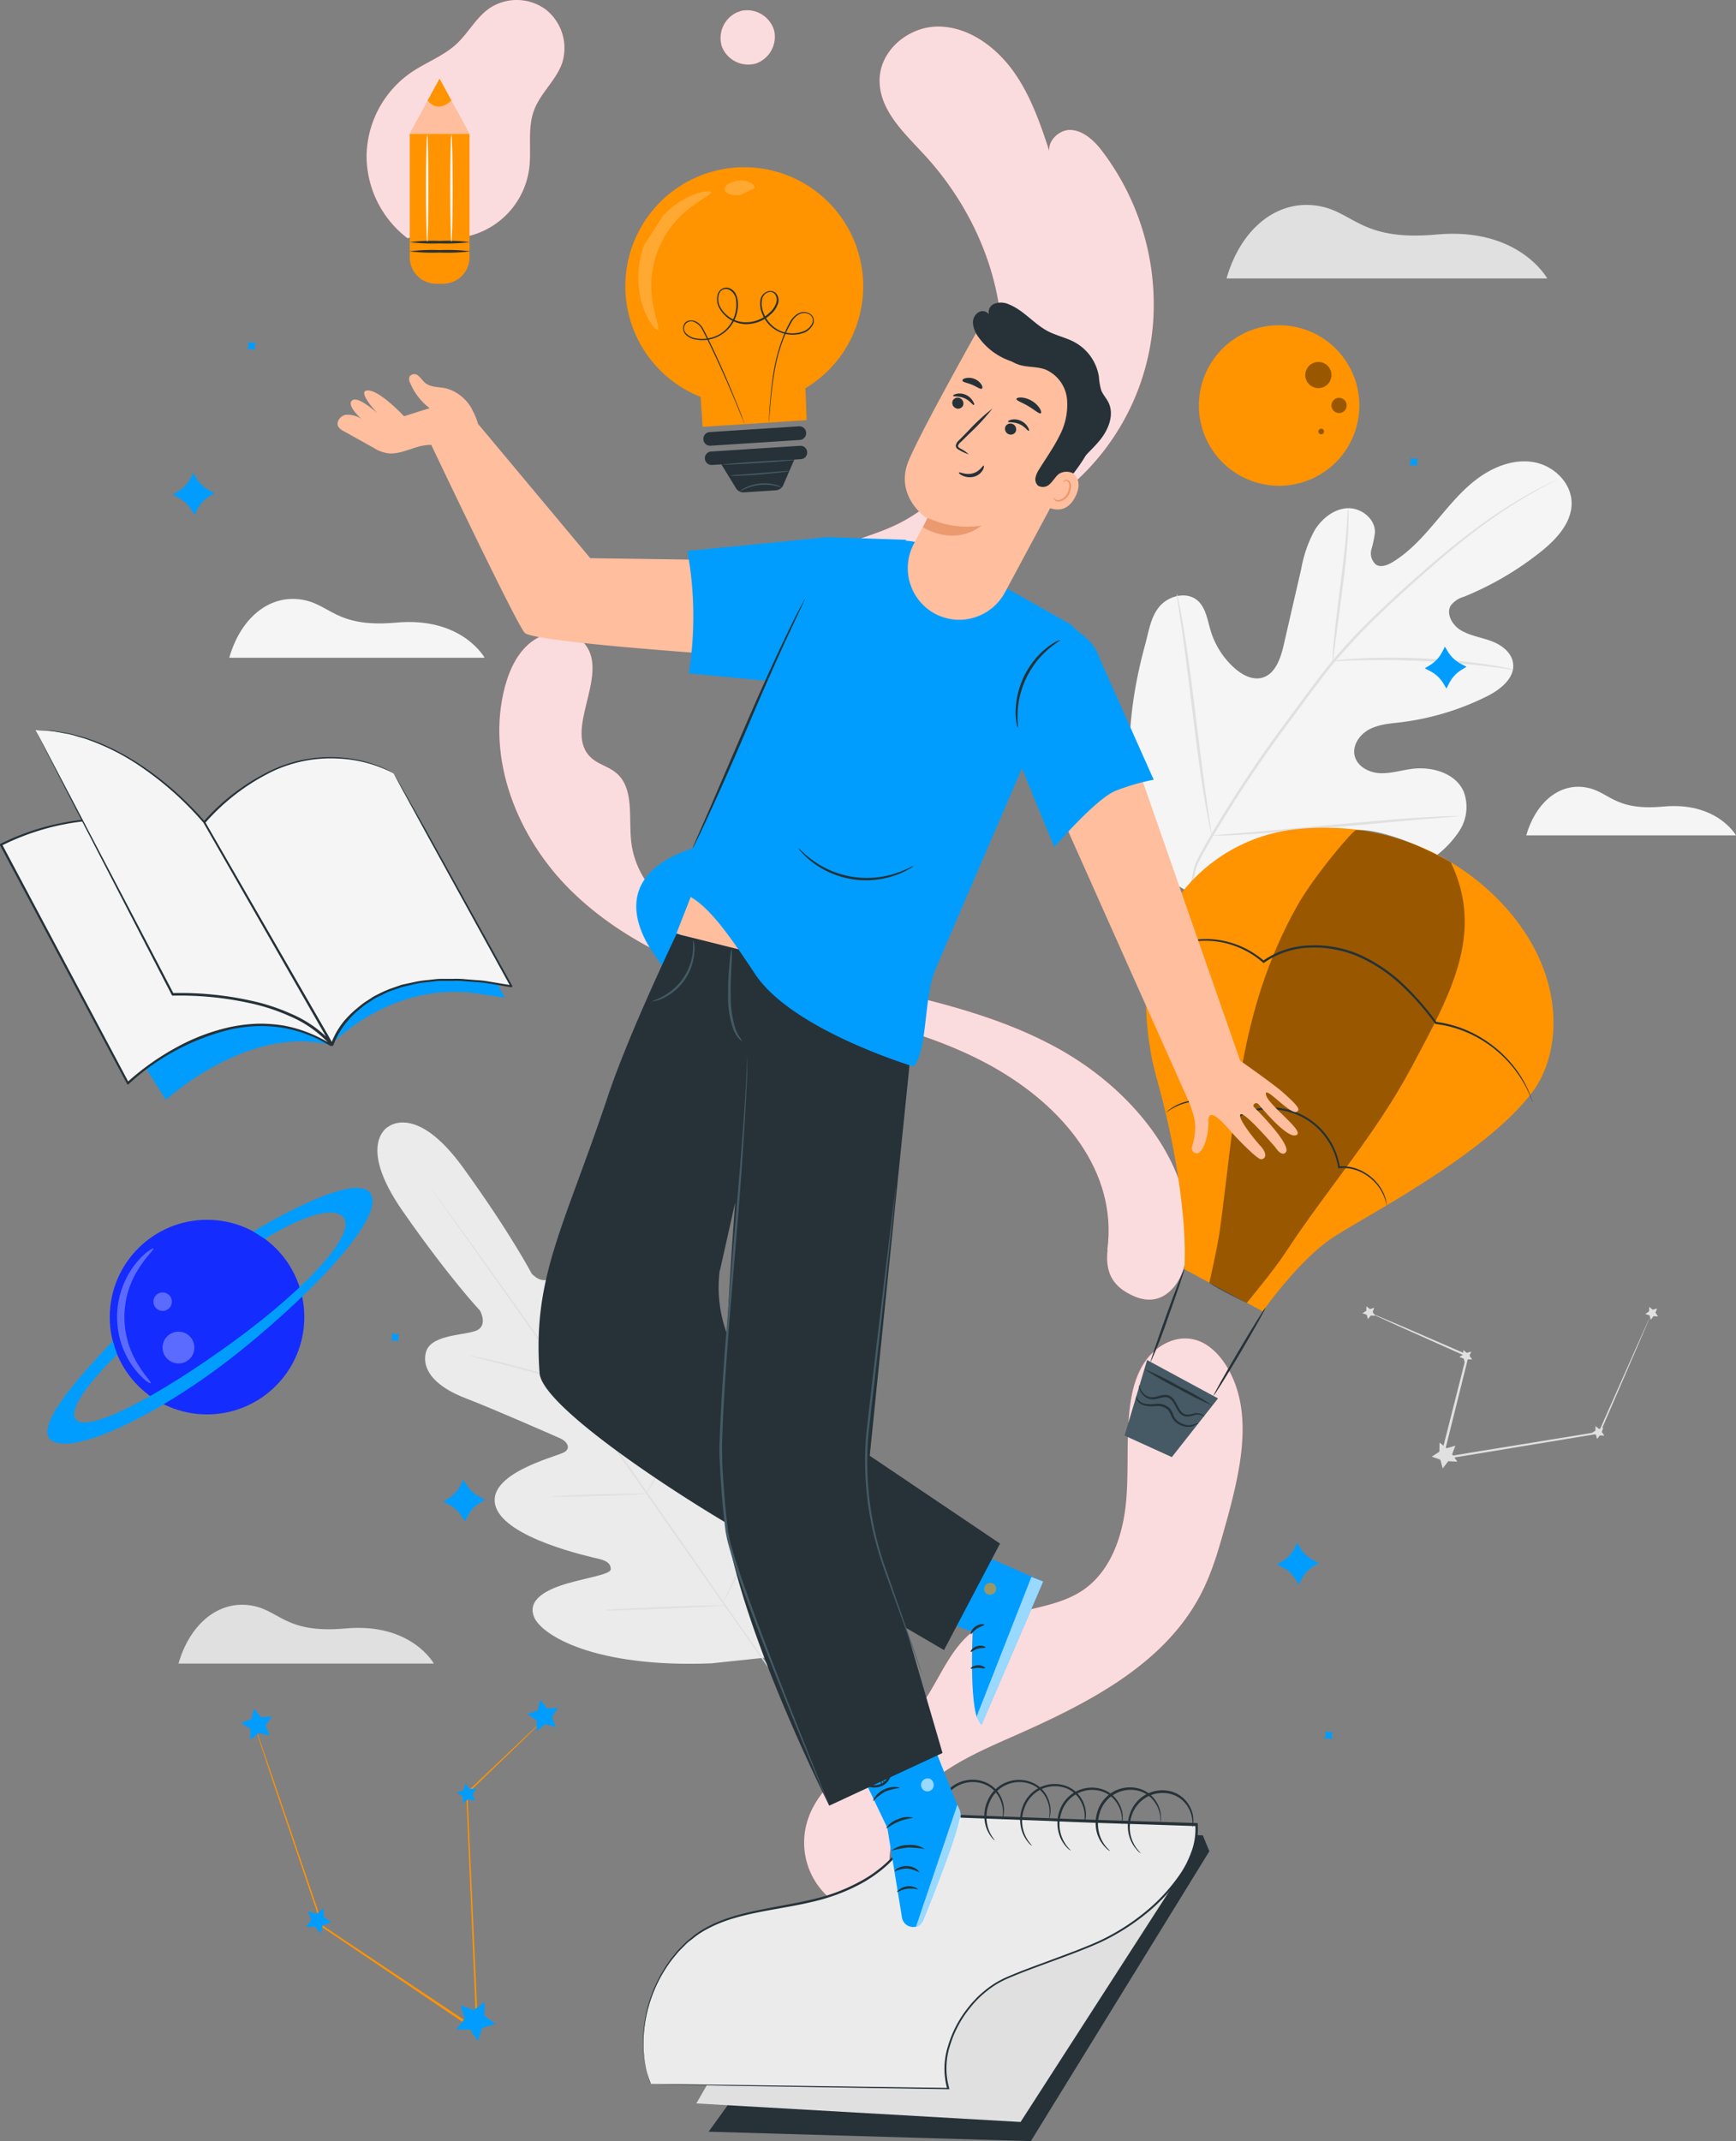 <svg xmlns="http://www.w3.org/2000/svg" viewBox="0 0 355.87 438.74"><rect x="0" y="0" width="355.87" height="438.74" fill="#808080" stroke="none"/><defs><style>.cls-1{fill:#e0e0e0;}.cls-2{fill:#ebebeb;}.cls-3{fill:#f5f5f5;}.cls-4{fill:#e8505b;}.cls-5{opacity:0.8;}.cls-16,.cls-6{fill:#fff;}.cls-7{fill:#ff9300;}.cls-8{fill:#ffbe9d;}.cls-9{fill:none;}.cls-10{fill:#263238;}.cls-11{fill:#fafafa;}.cls-12{fill:#455a64;}.cls-13{opacity:0.4;}.cls-14{fill:#009dff;}.cls-15,.cls-16{opacity:0.6;}.cls-16{isolation:isolate;}.cls-17{fill:#eb996e;}.cls-18{opacity:0.2;}.cls-19{fill:#152cff;}.cls-20{opacity:0.3;}</style></defs><g id="Layer_2" data-name="Layer 2"><g id="Layer_1-2" data-name="Layer 1"><g id="Layer_2-2" data-name="Layer 2"><g id="Background_Complete" data-name="Background Complete"><path class="cls-1" d="M251.43,57.06h65.75s-5.81-10.58-22.74-9c-16.16,1.47-17-5.2-25.2-6S254.17,47.47,251.43,57.06Z"/><path class="cls-2" d="M79.57,230.88s-6.59,3.56,3,17.32S98.4,268.56,98.4,268.56s1.81,3.25-1,4.19-9.33.79-10.13,4.51,2.31,7,8.14,9.24,18.4,7.78,19.53,8.28,2.37,2,.55,2.89-15.94,4.41-13.89,11,19.32,10.32,21.2,10.77,2.41,1.14,2.4,2.14-4.86,1.72-8.84,2.87-8.38,3.18-6.88,6.89,12.36,10.44,36.33,9.5l11.09-1.17,4.71-10.15c8.78-22.33,6-34.8,3-37.43s-6.38.86-8.78,4.23-4.67,7.72-5.61,7.4-1.44-1.05-1.24-3,2.37-19.45-3.19-23.56-13.47,8.09-15,9.49-2.46-.25-2.55-1.46-1.15-14.92-1.4-21.17-2.14-10.24-6-10.73-5.78,5.73-7.59,8.08S109,261,109,261s-4.19-8.07-14-21.65S79.44,231,79.44,231"/><path class="cls-1" d="M157.82,342.2c-7.18-10-19.65-28-30.44-43.39s-20.57-29.3-27.7-39.34c-3.57-5-6.46-9.06-8.46-11.88l-2.3-3.23-.59-.85-.19-.29.22.27.61.83,2.36,3.19c2,2.78,5,6.81,8.55,11.82,7.18,10,17,23.9,27.78,39.28S150.89,332,158,342.06"/><path class="cls-1" d="M96.37,277.82a2.42,2.42,0,0,1,.8.11c.51.09,1.24.24,2.14.43,1.81.4,4.3,1,7,1.73l7,1.87,2.12.55a4.25,4.25,0,0,1,.77.23,3.08,3.08,0,0,1-.8-.1c-.51-.09-1.25-.24-2.15-.45-1.81-.41-4.28-1.05-7-1.77l-7-1.82-2.12-.54A5.15,5.15,0,0,1,96.37,277.82Z"/><path class="cls-1" d="M116.86,281.93c-.09,0,.94-5.19,2.3-11.56s2.54-11.51,2.64-11.49-.94,5.2-2.3,11.56S117,282,116.86,281.93Z"/><path class="cls-1" d="M132.36,306.31a4.61,4.61,0,0,1,.36-.74l1.06-2c.89-1.66,2.12-4,3.37-6.55s2.33-5,3.08-6.7c.36-.81.66-1.5.9-2.05a3.38,3.38,0,0,1,.36-.74,2.77,2.77,0,0,1-.24.79c-.17.5-.44,1.22-.79,2.09-.7,1.76-1.73,4.16-3,6.76s-2.52,4.89-3.47,6.52c-.47.82-.87,1.47-1.15,1.92A3.17,3.17,0,0,1,132.36,306.31Z"/><path class="cls-1" d="M113,306.67a3.22,3.22,0,0,1,.76-.09l2.06-.12c1.75-.09,4.16-.18,6.82-.26s5.07-.14,6.82-.17h2.06a2.78,2.78,0,0,1,.76.05,4.8,4.8,0,0,1-.75.09l-2.07.12c-1.74.08-4.15.18-6.81.26s-5.07.14-6.82.16h-2.07A3.88,3.88,0,0,1,113,306.67Z"/><path class="cls-1" d="M124,329.93a5.57,5.57,0,0,1,1-.11l2.65-.16c2.23-.12,5.32-.27,8.73-.41s6.5-.24,8.73-.3h2.65a5.57,5.57,0,0,1,1,0,4.79,4.79,0,0,1-1,.11l-2.65.16c-2.23.13-5.32.27-8.73.41s-6.5.25-8.73.31L125,330A5.6,5.6,0,0,1,124,329.93Z"/><path class="cls-1" d="M148,328.78a5.87,5.87,0,0,1,.42-1l1.26-2.55c1-2.14,2.5-5.12,4-8.45s2.8-6.37,3.72-8.58l1.08-2.62a6.31,6.31,0,0,1,.44-.95,7.21,7.21,0,0,1-.31,1c-.22.63-.55,1.54-1,2.66-.86,2.24-2.11,5.3-3.63,8.64s-3,6.29-4.11,8.42c-.55,1.06-1,1.91-1.35,2.49A6.2,6.2,0,0,1,148,328.78Z"/><path class="cls-3" d="M241,181.2c-11.9-13.34-10.76-32.61-6.25-49.11.75-2.75,1.14-5.75,3-7.88s5.38-3,7.58-1.29c1.84,1.46,2.17,4.07,2.85,6.32a16.73,16.73,0,0,0,5,7.76c1.55,1.34,3.6,2.42,5.58,1.87,2.7-.76,3.77-4,4.41-6.76q1.77-7.74,3.56-15.46a26.13,26.13,0,0,1,2.77-8c1.48-2.41,4-4.4,6.76-4.51s5.69,2.17,5.6,5a25.64,25.64,0,0,1-.73,3.46,3,3,0,0,0,1,3.14c1,.58,2.31.06,3.33-.55,3.51-2.12,6.29-5.25,8.95-8.39s5.27-6.39,8.58-8.81,7.45-4,11.46-3.28,7.64,4.15,7.72,8.27-3.13,7.54-6.34,10.1a63.79,63.79,0,0,1-15.73,9.2,5.1,5.1,0,0,0-2.7,1.8c-1,1.69.28,3.94,1.95,5,1.9,1.17,4.18,1.49,6.27,2.25s4.2,2.27,4.54,4.5c.46,3.09-2.6,5.49-5.38,6.87A54.42,54.42,0,0,1,287.19,148c-2.21.26-4.5.41-6.48,1.45s-3.55,3.28-3,5.46,2.92,3.41,5.14,3.52,4.4-.6,6.61-.88c4.13-.53,9,.89,10.62,4.74a9,9,0,0,1-.9,7.95,20.77,20.77,0,0,1-5.8,5.83,54.56,54.56,0,0,1-26.44,10.56c-9.53,1-17.88-.14-25.87-5.41"/><path class="cls-1" d="M243.46,182.81c2.17-6.45-.1-3.21,4.35-11a256,256,0,0,1,16.13-24.31l4.56-6.15c1.5-2,3-4,4.56-5.88a126,126,0,0,1,9.67-10.21c3.23-3.1,6.41-5.92,9.4-8.54s5.85-5,8.53-7A100.4,100.4,0,0,1,314,100.88c1.65-.9,3-1.57,3.85-2l1-.49a1.14,1.14,0,0,1,.36-.15l-.33.19-1,.54c-.87.47-2.16,1.16-3.8,2.09A105.38,105.38,0,0,0,300.88,110c-2.66,2.07-5.48,4.46-8.46,7.08s-6.15,5.46-9.36,8.56a125,125,0,0,0-9.61,10.19c-1.56,1.86-3,3.84-4.54,5.86s-3,4.08-4.55,6.16a260.12,260.12,0,0,0-16.13,24.24c-4.46,7.76-2.22,4.48-4.42,10.89"/><path class="cls-1" d="M273.21,135.46a6.42,6.42,0,0,1,0-1.24c0-.8.13-1.95.26-3.37.26-2.84.75-6.75,1.31-11.07s1-8.22,1.22-11c.11-1.42.19-2.57.24-3.37a5.58,5.58,0,0,1,.13-1.23,5.7,5.7,0,0,1,.07,1.24c0,.8,0,2-.07,3.38-.13,2.85-.51,6.78-1.07,11.1s-1.07,8.1-1.46,11c-.17,1.33-.31,2.45-.43,3.35A5.43,5.43,0,0,1,273.21,135.46Z"/><path class="cls-1" d="M310.28,137.23a7.85,7.85,0,0,1-1.45-.16c-.93-.14-2.28-.34-3.95-.53-3.33-.42-8-.84-13.08-1.08s-9.78-.24-13.14-.15c-1.68,0-3,.1-4,.14a9,9,0,0,1-1.47,0,7.16,7.16,0,0,1,1.45-.22c.94-.1,2.3-.22,4-.3,3.37-.19,8-.24,13.17,0a125.28,125.28,0,0,1,13.11,1.24c1.67.24,3,.5,3.93.7A8.81,8.81,0,0,1,310.28,137.23Z"/><path class="cls-1" d="M248.41,171.24a1.46,1.46,0,0,1-.15-.49l-.3-1.42c-.26-1.25-.58-3.05-1-5.29-.75-4.47-1.59-10.68-2.43-17.55s-1.62-13.07-2.27-17.55c-.33-2.18-.59-4-.79-5.31-.09-.58-.15-1-.21-1.45a2.17,2.17,0,0,1,0-.51,1.63,1.63,0,0,1,.14.49c.08.39.18.86.31,1.43.25,1.24.58,3,.95,5.29.75,4.47,1.59,10.68,2.43,17.55s1.62,13.07,2.27,17.55c.33,2.18.59,4,.79,5.31.08.58.15,1,.21,1.44A2.84,2.84,0,0,1,248.41,171.24Z"/><path class="cls-1" d="M299.18,167.21a2.27,2.27,0,0,1-.52.09l-1.47.13-5.44.44c-4.6.38-10.93,1-17.94,1.62s-13.35,1.19-17.95,1.47c-2.3.14-4.16.23-5.45.27h-1.49a2.17,2.17,0,0,1-.51,0,2.26,2.26,0,0,1,.51-.08l1.48-.13,5.44-.44c4.59-.38,10.93-1,17.93-1.62s13.35-1.19,18-1.47c2.3-.14,4.17-.23,5.45-.27h1.49A2.26,2.26,0,0,1,299.18,167.21Z"/><path class="cls-1" d="M338.56,269a4.28,4.28,0,0,1-.17.46c-.13.34-.31.78-.54,1.34l-2.14,5L328,293.64l0,.11h-.12l-24.22,4-8.11,1.33-.37.06.09-.37,5.33-21,.12.23-14.24-6.36-3.92-1.79-1-.48-.34-.18a1.23,1.23,0,0,1,.37.12l1.05.43,4,1.69,14.3,6.2.16.07-.05.17c-1.52,6.1-3.3,13.28-5.25,21.07l-.27-.3,8.11-1.33,24.23-3.94-.16.12,7.87-17.75c.95-2.12,1.71-3.79,2.24-5l.61-1.31A2.26,2.26,0,0,1,338.56,269Z"/><polygon class="cls-1" points="298.34 296.24 297.68 297.98 298.74 299.51 296.88 299.42 295.75 300.9 295.26 299.1 293.5 298.49 295.06 297.47 295.1 295.6 296.56 296.77 298.34 296.24"/><polygon class="cls-1" points="281.71 267.98 281.38 268.85 281.91 269.61 280.99 269.57 280.42 270.3 280.18 269.41 279.3 269.1 280.08 268.59 280.1 267.67 280.83 268.25 281.71 267.98"/><polygon class="cls-1" points="328.68 292.55 328.35 293.42 328.88 294.18 327.96 294.13 327.39 294.87 327.15 293.98 326.28 293.67 327.05 293.16 327.07 292.23 327.8 292.81 328.68 292.55"/><polygon class="cls-1" points="301.58 276.95 301.25 277.82 301.78 278.58 300.85 278.54 300.29 279.27 300.05 278.38 299.17 278.07 299.95 277.56 299.97 276.64 300.69 277.22 301.58 276.95"/><polygon class="cls-1" points="339.69 268.12 339.36 268.99 339.89 269.75 338.96 269.7 338.4 270.44 338.16 269.55 337.28 269.24 338.05 268.73 338.08 267.8 338.8 268.38 339.69 268.12"/><path class="cls-1" d="M36.59,340.89H88.94s-4.63-8.42-18.1-7.2c-12.87,1.17-13.53-4.14-20.07-4.8S38.77,333.26,36.59,340.89Z"/><path class="cls-3" d="M47,134.78H99.34s-4.63-8.43-18.11-7.2c-12.87,1.17-13.52-4.15-20.07-4.8S49.17,127.14,47,134.78Z"/><path class="cls-3" d="M312.87,171.18h43S352,164.26,341,165.27c-10.57,1-11.11-3.41-16.48-4S314.66,164.91,312.87,171.18Z"/></g><g id="Pencil"><path class="cls-4" d="M227,256.08c2.14-16.12-9.2-29.42-23.36-37.41S173,208,157.4,203.56c-14.75-4.19-29.42-10.3-40.35-21.06s-17.47-26.94-13.55-41.76c1-3.72,2.75-7.46,6-9.61s8.07-2.09,10.46.93c5.07,6.44-4.82,18,1.37,23.35,1.43,1.23,3.38,1.68,4.85,2.86,3.92,3.12,2.65,9.19,3.21,14.17,1.09,9.85,10.32,16.69,19.4,20.68,12.14,5.35,25.3,7.86,38.19,11s25.88,7.15,36.62,15,20,20,20,33.28c0,3.71-.49,8.27-2.82,11.16s-5.29,3.48-8.65,1.9-5.7-4-5.08-9.37"/><g class="cls-5"><path class="cls-6" d="M227,256.08c2.14-16.12-9.2-29.42-23.36-37.41S173,208,157.4,203.56c-14.75-4.19-29.42-10.3-40.35-21.06s-17.47-26.94-13.55-41.76c1-3.72,2.75-7.46,6-9.61s8.07-2.09,10.46.93c5.07,6.44-4.82,18,1.37,23.35,1.43,1.23,3.38,1.68,4.85,2.86,3.92,3.12,2.65,9.19,3.21,14.17,1.09,9.85,10.32,16.69,19.4,20.68,12.14,5.35,25.3,7.86,38.19,11s25.88,7.15,36.62,15,20,20,20,33.28c0,3.71-.49,8.27-2.82,11.16s-5.29,3.48-8.65,1.9-5.7-4-5.08-9.37"/></g><path class="cls-4" d="M158.48,128c-.51-6,3.93-11.17,9-14s10.85-3.92,16.07-6.39c13-6.14,21.18-20.58,21.79-35.4s-5.82-29.63-15.87-40.51c-4.08-4.42-9.1-9-9.16-15.09-.07-6.29,6-11.25,12.14-11.17s11.72,4.16,15.37,9.29S213.48,26,215.45,32c-1.41-2.51,1.47-5.62,4.24-5.36s5,2.58,6.67,4.89a52,52,0,0,1,10,34.84,49,49,0,0,1-15.5,31.94c-9.86,9-22.92,13.22-35.57,17.21l-26.42,8.33"/><g class="cls-5"><path class="cls-6" d="M158.48,128c-.51-6,3.93-11.17,9-14s10.85-3.92,16.07-6.39c13-6.14,21.18-20.58,21.79-35.4s-5.82-29.63-15.87-40.51c-4.08-4.42-9.1-9-9.16-15.09-.07-6.29,6-11.25,12.14-11.17s11.72,4.16,15.37,9.29S213.48,26,215.45,32c-1.41-2.51,1.47-5.62,4.24-5.36s5,2.58,6.67,4.89a52,52,0,0,1,10,34.84,49,49,0,0,1-15.5,31.94c-9.86,9-22.92,13.22-35.57,17.21l-26.42,8.33"/></g><path class="cls-4" d="M151.13,2.51A5.79,5.79,0,0,0,148,9.6,5.8,5.8,0,0,0,155,13a5.8,5.8,0,0,0,3.68-6.8,5.8,5.8,0,0,0-6.64-4"/><g class="cls-5"><path class="cls-6" d="M151.13,2.51A5.79,5.79,0,0,0,148,9.6,5.8,5.8,0,0,0,155,13a5.8,5.8,0,0,0,3.68-6.8,5.8,5.8,0,0,0-6.64-4"/></g><path class="cls-4" d="M183.7,387.82c-3.24-6.71-.42-15.08,4.74-20.46s12.21-8.45,19-11.45c15.05-6.63,31-14.53,38.65-29.1,2.58-4.91,4-10.31,5.5-15.66,2.81-10.37,5.45-22.14-.2-31.27-1.63-2.62-4.07-5-7.12-5.5-3.46-.62-7,1.29-9.15,4.09s-3.05,6.33-3.49,9.82c-.84,6.64-.15,13.39-.85,20s-3.13,13.61-8.62,17.44c-6.66,4.64-16.17,3.6-22.64,8.51-5.23,4-7.22,10.84-11.31,16-3.43,4.31-8.24,7.26-12.64,10.57s-8.67,7.37-10.16,12.67a15,15,0,0,0,20.89,17.63"/><g class="cls-5"><path class="cls-6" d="M183.7,387.82c-3.24-6.71-.42-15.08,4.74-20.46s12.21-8.45,19-11.45c15.05-6.63,31-14.53,38.65-29.1,2.58-4.91,4-10.31,5.5-15.66,2.81-10.37,5.45-22.14-.2-31.27-1.63-2.62-4.07-5-7.12-5.5-3.46-.62-7,1.29-9.15,4.09s-3.05,6.33-3.49,9.82c-.84,6.64-.15,13.39-.85,20s-3.13,13.61-8.62,17.44c-6.66,4.64-16.17,3.6-22.64,8.51-5.23,4-7.22,10.84-11.31,16-3.43,4.31-8.24,7.26-12.64,10.57s-8.67,7.37-10.16,12.67a15,15,0,0,0,20.89,17.63"/></g><path class="cls-4" d="M83.57,48.84a21.21,21.21,0,0,1-8.42-17.11,21.16,21.16,0,0,1,9-16.79c3.07-2.12,6.72-3.41,9.45-5.95,2.43-2.26,4-5.4,6.74-7.3a10.06,10.06,0,0,1,11.59.3,10.08,10.08,0,0,1,3.28,11c-1.26,3.51-4.41,6.08-5.72,9.57-1.42,3.75-.51,8-1,11.93A16.48,16.48,0,0,1,90,48.71a17.05,17.05,0,0,1-3.66-.91"/><g class="cls-5"><path class="cls-6" d="M83.57,48.84a21.21,21.21,0,0,1-8.42-17.11,21.16,21.16,0,0,1,9-16.79c3.07-2.12,6.72-3.41,9.45-5.95,2.43-2.26,4-5.4,6.74-7.3a10.06,10.06,0,0,1,11.59.3,10.08,10.08,0,0,1,3.28,11c-1.26,3.51-4.41,6.08-5.72,9.57-1.42,3.75-.51,8-1,11.93A16.48,16.48,0,0,1,90,48.71a17.05,17.05,0,0,1-3.66-.91"/></g><path class="cls-7" d="M84,27.4H96.25V52.73a5.41,5.41,0,0,1-5.41,5.41H89.37A5.41,5.41,0,0,1,84,52.73h0Z"/><polygon class="cls-8" points="83.96 27.4 90.1 16.13 96.25 27.4 83.96 27.4"/><path class="cls-7" d="M87.67,20.59s1.86,2.81,4.87,0L90.1,16.13Z"/><line class="cls-9" x1="85.78" y1="27.4" x2="88.42" y2="27.4"/><path class="cls-10" d="M96.42,51.5a39.52,39.52,0,0,1-6.25.25,39.52,39.52,0,0,1-6.25-.25,38.36,38.36,0,0,1,6.25-.25A38.36,38.36,0,0,1,96.42,51.5Z"/><path class="cls-10" d="M96.29,49.62a40.38,40.38,0,0,1-6.12.25A39.38,39.38,0,0,1,84,49.62a36.83,36.83,0,0,1,6.12-.25A36,36,0,0,1,96.29,49.62Z"/><path class="cls-11" d="M87.57,27.58c.13,0,.24,4.91.24,11s-.11,11-.24,11-.25-4.9-.25-11S87.43,27.58,87.57,27.58Z"/><path class="cls-11" d="M92.54,27.58c.13,0,.25,4.91.25,11s-.12,11-.25,11-.25-4.9-.25-11S92.4,27.58,92.54,27.58Z"/></g><g id="Notebook"><polygon class="cls-10" points="190.73 373.7 246.57 376.09 247.91 379.34 211.32 438.74 145.26 436.81 190.73 373.7"/><polygon class="cls-1" points="142.75 431.02 209.21 434.82 243.93 380.95 219.55 382.93 157.86 404.66 142.75 431.02"/><path class="cls-2" d="M133.42,427l61,1c-2.54-7.8,3.44-18.8,11.65-22.5,5.43-2.45,15.67-5.63,21-8.34,10-5.14,19.1-14.89,18.3-23.25l-25.06-.8-32-1.24c-2.68,7.94-8.4,13.14-17.1,16.27-7.78,2.79-16.64,2.79-24.24,6-12.22,5.12-18.09,21.7-13.54,32.93"/><path class="cls-10" d="M133.42,427s-.06-.13-.15-.39l-.42-1.18a12.51,12.51,0,0,1-.52-2,20.29,20.29,0,0,1-.42-2.78,28,28,0,0,1,.48-7.75,28.54,28.54,0,0,1,3.92-9.69,21.33,21.33,0,0,1,1.75-2.45c.33-.4.64-.82,1-1.21l1.13-1.14a10.54,10.54,0,0,1,1.22-1.1c.43-.34.85-.72,1.31-1.05a21.48,21.48,0,0,1,3-1.77c4.23-2.13,9.28-3,14.54-4,2.64-.48,5.35-1,8.08-1.73a37.79,37.79,0,0,0,8-3.24,25.86,25.86,0,0,0,3.76-2.46,22.07,22.07,0,0,0,3.33-3.15,24.09,24.09,0,0,0,4.64-8.18v-.16h.18l26.65,1c9.24.36,18.82.61,28.61.94l1.79.06h.22v.21a13.44,13.44,0,0,1-.81,5.65,24.76,24.76,0,0,1-1.11,2.6c-.48.81-.92,1.64-1.46,2.4a37.51,37.51,0,0,1-7.56,8,45.37,45.37,0,0,1-9.13,5.64c-3.22,1.44-6.48,2.62-9.67,3.8s-6.35,2.3-9.35,3.61a17.9,17.9,0,0,0-4.1,2.49,20.39,20.39,0,0,0-1.78,1.57,21.76,21.76,0,0,0-1.57,1.75,22.59,22.59,0,0,0-4.27,8,15,15,0,0,0-.15,8.54l.08.27h-.28L150,427.41l-12.31-.25-3.23-.08h3.23l12.31.14,44.39.61-.19.27a15.3,15.3,0,0,1,.12-8.79,22.89,22.89,0,0,1,4.34-8.18c.47-.64,1.06-1.19,1.59-1.79a22.89,22.89,0,0,1,1.82-1.6,18.24,18.24,0,0,1,4.2-2.56c3-1.32,6.18-2.44,9.37-3.63s6.44-2.37,9.63-3.8a44.91,44.91,0,0,0,9-5.58,37,37,0,0,0,7.46-7.89,21,21,0,0,0,1.43-2.35,24.57,24.57,0,0,0,1.09-2.54,13.23,13.23,0,0,0,.78-5.43l.24.23-1.79-.06c-9.8-.33-19.37-.58-28.62-1l-26.65-1,.22-.15a24.46,24.46,0,0,1-4.73,8.33,23.36,23.36,0,0,1-3.4,3.19,27.58,27.58,0,0,1-3.82,2.5,38.43,38.43,0,0,1-8.14,3.25c-2.75.75-5.48,1.25-8.12,1.72-5.27.94-10.29,1.82-14.46,3.91a20.22,20.22,0,0,0-2.94,1.73c-.45.33-.86.69-1.29,1a8.82,8.82,0,0,0-1.21,1.08l-1.12,1.12c-.35.38-.66.8-1,1.19a23.27,23.27,0,0,0-1.75,2.42,28.73,28.73,0,0,0-3.94,9.58,28,28,0,0,0-.54,7.7,20,20,0,0,0,.38,2.77,14.18,14.18,0,0,0,.48,2c.17.51.29.9.38,1.18S133.42,427,133.42,427Z"/><path class="cls-10" d="M205.44,372.85a10.47,10.47,0,0,0,.14-1.09,6.15,6.15,0,0,0-.48-2.88,5.93,5.93,0,0,0-2.89-3.09,6.57,6.57,0,0,0-8.75,3.16c0,.08-.07.15-.1.23a7.3,7.3,0,0,0-.59,4.25,7.53,7.53,0,0,0,1,2.75c.38.59.66.87.63.9a2.83,2.83,0,0,1-.79-.79,7,7,0,0,1-1.23-2.8,7.56,7.56,0,0,1,.52-4.5,7,7,0,0,1,9.51-3.61,6.16,6.16,0,0,1,3,3.37,5.89,5.89,0,0,1,.34,3,4.79,4.79,0,0,1-.2.81C205.5,372.77,205.46,372.86,205.44,372.85Z"/><path class="cls-10" d="M215,372.85a9.32,9.32,0,0,0,.13-1.09,6,6,0,0,0-.48-2.88,5.91,5.91,0,0,0-2.88-3.09A6.57,6.57,0,0,0,203,369a1.47,1.47,0,0,0-.1.22,7.48,7.48,0,0,0-.59,4.25,7.18,7.18,0,0,0,1,2.75c.38.59.66.87.63.9a2.83,2.83,0,0,1-.79-.79,6.78,6.78,0,0,1-1.23-2.8,7.48,7.48,0,0,1,.51-4.5,7,7,0,0,1,9.52-3.61,6.13,6.13,0,0,1,3,3.37,6,6,0,0,1,.35,3,4,4,0,0,1-.21.81A.91.91,0,0,0,215,372.85Z"/><path class="cls-10" d="M222.27,373.35a10.18,10.18,0,0,0,.08-1.1,6.11,6.11,0,0,0-.65-2.85,5.89,5.89,0,0,0-3-2.92,6.62,6.62,0,0,0-5.15.11,6.7,6.7,0,0,0-3.5,3.78,7.29,7.29,0,0,0,.85,7c.41.57.71.83.68.86a2.68,2.68,0,0,1-.83-.74,6.94,6.94,0,0,1-1.39-2.73,7.51,7.51,0,0,1,.26-4.52,7.08,7.08,0,0,1,3.73-4.07,7,7,0,0,1,5.53-.07,6.14,6.14,0,0,1,3.19,3.19,6,6,0,0,1,.52,3,4.75,4.75,0,0,1-.16.82C222.32,373.26,222.29,373.35,222.27,373.35Z"/><path class="cls-10" d="M230,373.79a6.24,6.24,0,0,1,0-1.1,6.29,6.29,0,0,0-.8-2.81,5.87,5.87,0,0,0-3.2-2.76,6.6,6.6,0,0,0-8.37,4.14l-.06.2a7.35,7.35,0,0,0,1.21,6.91c.44.55.76.8.73.83a2.69,2.69,0,0,1-.87-.7,6.73,6.73,0,0,1-1.53-2.65,7.61,7.61,0,0,1,0-4.53,7,7,0,0,1,8.7-4.73l.3.1a6.11,6.11,0,0,1,3.36,3,5.78,5.78,0,0,1,.68,3,4.72,4.72,0,0,1-.11.83C230.11,373.7,230.08,373.8,230,373.79Z"/><path class="cls-10" d="M237.86,373.61v-1.1a6.09,6.09,0,0,0-.87-2.79,5.89,5.89,0,0,0-3.28-2.67,6.6,6.6,0,0,0-8.25,4.38l-.06.2a7.31,7.31,0,0,0,1.41,6.87c.46.53.77.77.75.81a2.71,2.71,0,0,1-.89-.68A7,7,0,0,1,225,376a7.53,7.53,0,0,1-.11-4.53,7.11,7.11,0,0,1,3.39-4.36,7,7,0,0,1,5.5-.52,6.1,6.1,0,0,1,3.44,2.93,5.83,5.83,0,0,1,.76,3,3.81,3.81,0,0,1-.09.82C237.91,373.52,237.88,373.61,237.86,373.61Z"/><path class="cls-10" d="M244.44,374.49v-1.1a6.23,6.23,0,0,0-.76-2.83,5.94,5.94,0,0,0-3.17-2.79,6.65,6.65,0,0,0-5.14.32A6.75,6.75,0,0,0,232,372a7.55,7.55,0,0,0-.17,4.29,7.3,7.3,0,0,0,1.31,2.63c.43.55.74.81.71.84A2.94,2.94,0,0,1,233,379a6.91,6.91,0,0,1-1.49-2.67,7.5,7.5,0,0,1,.07-4.52,7,7,0,0,1,8.74-4.65l.34.12a6.14,6.14,0,0,1,3.32,3.06,5.77,5.77,0,0,1,.64,3,3.87,3.87,0,0,1-.12.82A1,1,0,0,1,244.44,374.49Z"/></g><g id="Air_Balloon" data-name="Air Balloon"><path class="cls-7" d="M273.2,169.64a53.15,53.15,0,0,0-8.27.37,34.4,34.4,0,0,0-30,34.3,61,61,0,0,0,2.1,16.35c4.81,17.05,6.29,32.09,5.74,39.41l16.09,8.65s7.46-10.7,14.65-15.32,31.17-17,40.65-29.66c6.12-8.18,7.3-25-7.28-39.66A49.39,49.39,0,0,0,273.2,169.64Z"/><polygon class="cls-12" points="235.15 278.69 249.69 286.55 240.22 298.58 230.53 294.17 235.15 278.69"/><path class="cls-10" d="M235.85,279.18c-.12-.05,1.32-4.36,3.23-9.64s3.56-9.52,3.69-9.47-1.32,4.36-3.23,9.64Q237.94,274.53,235.85,279.18Z"/><path class="cls-10" d="M248.77,286c-.11-.07,2.16-4.14,5.09-9.1s5.4-8.93,5.52-8.86-2.16,4.15-5.09,9.11S248.89,286,248.77,286Z"/><g class="cls-13"><path d="M278,170.09c-.65,0-8.66,9.4-12.2,15.74-11.9,21.33-12.44,42.09-15.74,66.29-.48,3.45-2.19,10.91-2.16,10.73,1.76,1.39,7.68,4.13,7.68,4.13s5.59-6.74,7.81-10.13c8.88-13.57,18.53-24.15,26.14-38.48s14.93-27,7.88-41.66C297.46,176.71,285.27,169.69,278,170.09Z"/></g><path class="cls-10" d="M314.23,225.89a2.11,2.11,0,0,1-.21-.46c-.14-.31-.29-.78-.56-1.36a23.92,23.92,0,0,0-2.81-4.72,24.54,24.54,0,0,0-6.17-5.77,23.64,23.64,0,0,0-10.14-3.75h-.09l-.06-.08a55.53,55.53,0,0,0-6.5-7.45,32.06,32.06,0,0,0-8.87-6.11,22.92,22.92,0,0,0-10.48-2,17.36,17.36,0,0,0-9.17,3.06l-.15.1-.13-.12a18.09,18.09,0,0,0-9.8-4.35,17.65,17.65,0,0,0-8.33,1.06,18.64,18.64,0,0,0-4.78,2.7c-.51.39-.88.71-1.13.93a2.43,2.43,0,0,1-.38.33,2,2,0,0,1,.33-.38,12.78,12.78,0,0,1,1.09-1,17.85,17.85,0,0,1,13.24-4,18.35,18.35,0,0,1,10,4.39h-.27a17.58,17.58,0,0,1,9.41-3.18,23.07,23.07,0,0,1,10.71,2,32.66,32.66,0,0,1,9,6.21,56.45,56.45,0,0,1,6.52,7.54l-.15-.09a23.59,23.59,0,0,1,10.28,3.89,24.33,24.33,0,0,1,6.19,5.91,22.29,22.29,0,0,1,2.72,4.83c.25.59.38,1.07.5,1.38A2.62,2.62,0,0,1,314.23,225.89Z"/><path class="cls-10" d="M284.3,247.14a10,10,0,0,0-1.38-3.5,9.62,9.62,0,0,0-3.09-3,8.6,8.6,0,0,0-5.33-1.26h-.2v-.2a14,14,0,0,0-2.65-6.22,13.75,13.75,0,0,0-6-4.63,14.19,14.19,0,0,0-11.8.61l-.15.08-.12-.13a10,10,0,0,0-5.59-3,11.11,11.11,0,0,0-5,.15,11.58,11.58,0,0,0-4,2,1.94,1.94,0,0,1,.21-.22,5.19,5.19,0,0,1,.68-.56,9.58,9.58,0,0,1,3-1.45,11.08,11.08,0,0,1,5.15-.27,10.46,10.46,0,0,1,5.86,3.09h-.27a14.38,14.38,0,0,1,21.05,10.57l-.24-.18a8.81,8.81,0,0,1,5.56,1.39,9.43,9.43,0,0,1,3.12,3.13,8.36,8.36,0,0,1,1.06,2.63c.07.32.08.57.11.74S284.32,247.14,284.3,247.14Z"/><path class="cls-10" d="M246.88,290.34a1.37,1.37,0,0,0-.53-.35,2.54,2.54,0,0,0-1.7.05,5.14,5.14,0,0,1-1.29.23,2,2,0,0,1-1.44-.63c-.77-.8-1.06-2-1.79-2.77a1.67,1.67,0,0,0-1.34-.56,8,8,0,0,0-1.52.3,3.39,3.39,0,0,1-1.52.08,2.71,2.71,0,0,1-1.19-.61,2.86,2.86,0,0,1-1-1.61,1.16,1.16,0,0,1,0-.69,1.83,1.83,0,0,0,.17.64,2.84,2.84,0,0,0,1,1.39,2.45,2.45,0,0,0,1.05.48,3.32,3.32,0,0,0,1.33-.12,8,8,0,0,1,1.61-.35,2.13,2.13,0,0,1,1.72.71c.84,1,1.11,2.11,1.76,2.79a1.6,1.6,0,0,0,1.12.54,5.33,5.33,0,0,0,1.19-.16,2.57,2.57,0,0,1,1.87.11C246.84,290.06,246.9,290.34,246.88,290.34Z"/><path class="cls-10" d="M248.55,288a64.12,64.12,0,0,1-7.1-3.51,63.77,63.77,0,0,1-6.86-3.94,62.41,62.41,0,0,1,7.1,3.51A62.12,62.12,0,0,1,248.55,288Z"/><path class="cls-10" d="M245.66,291.67l-.56.27c-.17.08-.38.2-.65.31a2.42,2.42,0,0,1-1,.13,4.19,4.19,0,0,1-2.4-.92,3.42,3.42,0,0,1-.91-1.26,5,5,0,0,0-.71-1.31,3.31,3.31,0,0,0-2.63-.75,6.2,6.2,0,0,1-2.53-.25,2.33,2.33,0,0,1-1.28-1.17c-.16-.39-.1-.63-.08-.63a4.72,4.72,0,0,0,.25.54,2.36,2.36,0,0,0,1.23.94,6.62,6.62,0,0,0,2.39.11,3.65,3.65,0,0,1,3,.88,4.9,4.9,0,0,1,.78,1.44,3,3,0,0,0,.77,1.11,4,4,0,0,0,2.13.92,3.23,3.23,0,0,0,1.56-.27A1.17,1.17,0,0,1,245.66,291.67Z"/></g><g id="Character"><path class="cls-14" d="M135.87,198.28,161,194.55l-12-17-6.45.38a11.47,11.47,0,0,0-9.88,6.93h0a11.5,11.5,0,0,0-.73,6.73Z"/><path class="cls-8" d="M243.88,226.14c.26.72.55,1.58.83,2.6a7.62,7.62,0,0,1,.27,2.69,12.16,12.16,0,0,1-.56,3.33c-.42,1,.54,1.91,1.36,1.43s2-3.07,1.94-6.42,3.34.66,4.61,2.1,5.41,5.71,6.17,5.67c1.1-.06,1.24-1.25-.06-2.66s-4.91-5.9-4.12-6.54,7.15,6.8,7.15,6.8,1.1,1.8,2,1.1c1.7-1.27-5.65-8.65-6.37-9.34-.5-.48.34-1.2.85-.66s6.18,7.55,7.92,6.28c1.33-1-6-6.13-6.36-8.24s5.16,4.48,6.39,3.49c.46-.37.76-.7-3-4-1.81-1.61-8.67-6.41-8.67-6.41l-20.63-59.1-15.94,9.13Z"/><path class="cls-8" d="M121,114.38,98,86.86h0a14.87,14.87,0,0,0-1.12-2.74,8.59,8.59,0,0,0-5.44-4.54c-1.47-.32-3.14-.17-4.29-1.13-.51-.43-.85-1-1.39-1.44a1.22,1.22,0,0,0-1.78.1,1.58,1.58,0,0,0,.1,1.37,12.77,12.77,0,0,0,4,5.17c-2.16.65-5.25,1.65-5.25,1.65S77.9,80,75.41,80s2,4.72,2,4.72-4-3.7-5.23-2.66,1.93,3.79,1.93,3.79A5.21,5.21,0,0,0,70.88,85c-1.13.19-2.1,1.52-1.49,2.49a2.74,2.74,0,0,0,1,.82l6.14,3.42a7.43,7.43,0,0,0,3.28,1.19c3.12.1,5.48-1.83,8.6-1.75,0,0,17.39,36.61,19.15,38.5s40,4.46,40,4.46l22.11-19.05Z"/><path class="cls-14" d="M190.29,313.81l23.56,10.26-12.62,29.37c-2.73-1.38-1.84-19-1.84-19l-15.36-6Z"/><g class="cls-15"><path class="cls-7" d="M202,324.82a1.3,1.3,0,0,1,1.73-.24,1.26,1.26,0,0,1,.25,1.71,1.39,1.39,0,0,1-1.83.24,1.3,1.3,0,0,1-.06-1.8"/></g><path class="cls-16" d="M213.85,324.07l-2.42-.94-11.19,28.51s0,1.55,1,1.8Z"/><path class="cls-10" d="M199,334.86c.15.06.52-.63,1.28-1.14s1.53-.63,1.53-.78-.92-.3-1.83.33S198.9,334.83,199,334.86Z"/><path class="cls-10" d="M199,338.49c.13.09.64-.43,1.45-.65s1.52-.1,1.58-.24-.72-.59-1.73-.29S198.86,338.42,199,338.49Z"/><path class="cls-10" d="M201.93,341.82c.08-.12-.55-.63-1.49-.59s-1.55.56-1.45.68.69-.13,1.46-.14S201.85,342,201.93,341.82Z"/><path class="cls-10" d="M195.69,333.11c.16,0,.24-.74.64-1.53s.93-1.31.84-1.44-.86.26-1.32,1.2S195.55,333.14,195.69,333.11Z"/><path class="cls-10" d="M192.51,330.92a3,3,0,0,0,.62-1.48,6.83,6.83,0,0,0,.19-1.74,8.26,8.26,0,0,0-.09-1,1.9,1.9,0,0,0-.15-.59.68.68,0,0,0-.74-.39.83.83,0,0,0-.59.49,2.28,2.28,0,0,0-.17.58,5.2,5.2,0,0,0-.07,1,5.73,5.73,0,0,0,.3,1.74,2.74,2.74,0,0,0,.83,1.38c.07,0-.23-.57-.46-1.49a6,6,0,0,1-.17-1.63,5.56,5.56,0,0,1,.1-1c0-.34.16-.61.33-.63s.09,0,.16.11a1.94,1.94,0,0,1,.11.43,8.22,8.22,0,0,1,0,2.62A11.53,11.53,0,0,0,192.51,330.92Z"/><path class="cls-10" d="M192.79,330.82a2.79,2.79,0,0,0-1.25-1,5.1,5.1,0,0,0-1.7-.49,4.61,4.61,0,0,0-1.05,0,1.31,1.31,0,0,0-1.15.62.75.75,0,0,0,.15.79,2.89,2.89,0,0,0,.47.38,3.69,3.69,0,0,0,1,.43,3.62,3.62,0,0,0,1.79,0c1-.24,1.44-.77,1.39-.8a15.21,15.21,0,0,1-1.46.43,3.83,3.83,0,0,1-1.58-.13,4.28,4.28,0,0,1-.84-.39c-.29-.18-.49-.41-.41-.51a.85.85,0,0,1,.7-.31,4.18,4.18,0,0,1,1,0,5.45,5.45,0,0,1,1.59.34C192.27,330.5,192.74,330.89,192.79,330.82Z"/><path class="cls-14" d="M172.15,354.16l9.75,20.4,3,18.37a2.31,2.31,0,0,0,2.66,1.9l.16,0h0a2.31,2.31,0,0,0,1.61-1.38c1.79-4.43,8.29-20.77,7.5-22.23C196,369.51,188,349,188,349Z"/><path class="cls-16" d="M187.77,394.8l8.48-25,.39.88a3.48,3.48,0,0,1,.18,2.4c-.62,2.12-2.46,8-7.38,20.32a2.32,2.32,0,0,1-1.67,1.4Z"/><g class="cls-15"><path class="cls-6" d="M189,365.05a1.39,1.39,0,0,0,.4,1.83,1.35,1.35,0,0,0,1.81-.38,1.49,1.49,0,0,0-.43-1.94,1.42,1.42,0,0,0-1.85.61"/></g><path class="cls-10" d="M188.43,383.67a7,7,0,0,0-2.53-.79,7.21,7.21,0,0,0-2.58.61,1.62,1.62,0,0,1,.6-.6,3.6,3.6,0,0,1,2-.51,3.51,3.51,0,0,1,2,.65C188.3,383.34,188.47,383.63,188.43,383.67Z"/><path class="cls-10" d="M188.2,387.09c-.06.14-1-.23-2.22-.06s-2,.76-2.14.64a3.27,3.27,0,0,1,4.36-.58Z"/><path class="cls-10" d="M189.57,378.9a21.89,21.89,0,0,0-3.43-.33,24.32,24.32,0,0,0-3.38.66,5.15,5.15,0,0,1,3.36-1.16A5.08,5.08,0,0,1,189.57,378.9Z"/><path class="cls-10" d="M187.13,372.45c0,.15-1.35.19-2.86.8s-2.52,1.5-2.62,1.39a4.38,4.38,0,0,1,2.44-1.85A4.44,4.44,0,0,1,187.13,372.45Z"/><path class="cls-10" d="M184.42,366.39a11.1,11.1,0,0,0-3,.75,11,11,0,0,0-2.42,1.92c-.06,0,.05-.39.4-.88a5,5,0,0,1,4.08-2C184.08,366.19,184.43,366.33,184.42,366.39Z"/><path class="cls-10" d="M180.94,366a1.8,1.8,0,0,1-.38-.77,6.11,6.11,0,0,1-.3-2.32,2.59,2.59,0,0,1,.52-1.61.9.9,0,0,1,1-.24,1.5,1.5,0,0,1,.75.78,3.29,3.29,0,0,1-1.38,3.94,3.8,3.8,0,0,1-4.22-.28,1.27,1.27,0,0,1-.5-1,.91.91,0,0,1,.67-.84,3.2,3.2,0,0,1,1.68.1,6.45,6.45,0,0,1,2.12,1c.46.32.66.55.64.57a10.46,10.46,0,0,0-2.84-1.2,3.18,3.18,0,0,0-1.47-.05.48.48,0,0,0-.37.45,1,1,0,0,0,.37.63,3.42,3.42,0,0,0,3.66.2,2.85,2.85,0,0,0,1.22-3.33,1.12,1.12,0,0,0-.5-.57.49.49,0,0,0-.58.13,2.41,2.41,0,0,0-.46,1.35A9.06,9.06,0,0,0,180.94,366Z"/><path class="cls-10" d="M205,316.3l-26.71-18,8.84-86.8-25.3-14.77-23.13-5.36s-9.66,20.1-14,33c-9.14,27.36-15.55,37.17-14.09,57,.47,6.28,23.65,22,38.29,30.71a46,46,0,0,0,.78,5.2C154.71,339.89,170,370,170,370l23.21-10.79-7.49-25.64,7.8,4.55Zm-57.41-56,3.12-13.91c-.66,8.84-1.26,18.07-1.69,26.92a27.41,27.41,0,0,1-1.48-13Z"/><path class="cls-12" d="M170,370a3,3,0,0,1-.18-.36c-.11-.27-.27-.63-.48-1.1l-1.79-4.23c-1.54-3.68-3.75-9-6.41-15.65s-5.78-14.53-9-23.43c-.79-2.22-1.56-4.52-2.29-6.88-.32-1.2-.73-2.39-.94-3.65-.06-.32-.13-.63-.18-.95l-.11-.94c-.07-.64-.14-1.27-.22-1.91-.27-2.56-.49-5.17-.66-7.81-.08-1.33-.16-2.67-.21-4a34.54,34.54,0,0,1,0-4.07c.39-10.91,1.31-21.25,2.06-30.66s1.5-17.86,2.09-25,1-12.88,1.21-16.86c.12-2,.19-3.54.24-4.59a5.79,5.79,0,0,1,.07-1.2c.07-.3,0-.4,0-.4a1.41,1.41,0,0,1,0,.41v1.19c0,1,0,2.6-.15,4.6-.17,4-.52,9.75-1,16.87s-1.23,15.6-2,25-1.63,19.76-2,30.63c-.08,1.36,0,2.69,0,4s.12,2.67.2,4q.25,4,.66,7.8l.21,1.9.11.94c.05.31.12.62.18.92.19,1.22.6,2.41.91,3.6.72,2.36,1.49,4.65,2.27,6.87,3.14,8.89,6.25,16.81,8.85,23.45l6.26,15.71,1.7,4.26.44,1.12A1.52,1.52,0,0,1,170,370Z"/><path class="cls-12" d="M152.12,213.36a3,3,0,0,1-.61-.5,6.55,6.55,0,0,1-1.13-1.81,19.73,19.73,0,0,1-1.13-6.89,57.56,57.56,0,0,1,.33-6.95,16.15,16.15,0,0,1,.4-2.86,17.31,17.31,0,0,1,0,2.88c-.09,1.78-.24,4.22-.19,6.92a22.26,22.26,0,0,0,1,6.77,7.52,7.52,0,0,0,1,1.82C152,213.11,152.14,213.33,152.12,213.36Z"/><path class="cls-12" d="M142.13,192.7a5.69,5.69,0,0,1,.2,2.43A11.19,11.19,0,0,1,136,204.5a6,6,0,0,1-2.34.7c0-.08.88-.31,2.18-1a11.85,11.85,0,0,0,6.19-9.1C142.16,193.63,142,192.71,142.13,192.7Z"/><path class="cls-12" d="M183.63,243.16a1.13,1.13,0,0,1,0,.26,3.38,3.38,0,0,1-.07.78c-.07.71-.17,1.7-.29,3-.29,2.61-.69,6.32-1.19,10.89-1,9.22-2.48,21.9-4.07,35.9a65.6,65.6,0,0,0,1.32,19.71,69,69,0,0,0,2.42,8.3c.9,2.57,1.73,5,2.5,7.14,1.5,4.34,2.73,7.87,3.59,10.35.4,1.2.72,2.14.95,2.82l.23.74a1.11,1.11,0,0,1,.07.26A.91.91,0,0,1,189,343l-.29-.72-1-2.79c-.89-2.47-2.17-6-3.73-10.3-.79-2.18-1.64-4.56-2.56-7.12a69.4,69.4,0,0,1-2.48-8.34,64.94,64.94,0,0,1-1.36-19.85c1.56-14,3.11-26.71,4.21-35.9.56-4.56,1-8.26,1.34-10.87.17-1.25.3-2.24.39-3l.12-.77A.22.22,0,0,1,183.63,243.16Z"/><polyline class="cls-8" points="138.68 191.23 142.78 180.77 152.12 194.71 139.66 191.59"/><path class="cls-14" d="M236.5,159.77,225.41,134.9c-1.33-4-3.82-4.62-5.9-6.94l-27.8-15.68c-20.25-8.3-31.28,19.53-31.28,19.53l-18.41,42c-21.65,7.18-6.32,23.8-6.32,23.8s-5.89-10.23-.1-13.93c6.07-3.86,12.79,6.32,19.25,16,7.63,11.43,32.41,18.85,32.41,18.85,2.89-3.07,2.08-13.76,4.35-19.49.72-1.82,17.88-41.57,17.88-41.57l6.65,16.12s8.53-10,12.66-11.59A45.82,45.82,0,0,1,236.5,159.77Z"/><path class="cls-10" d="M187.26,177.44a3.91,3.91,0,0,1-.85.59,16.62,16.62,0,0,1-2.52,1.2,18.15,18.15,0,0,1-17.56-2.71,16.86,16.86,0,0,1-2.05-1.91,3.76,3.76,0,0,1-.63-.81c.07-.07,1,1.06,2.89,2.44a18.88,18.88,0,0,0,17.23,2.66C186,178.15,187.21,177.36,187.26,177.44Z"/><path class="cls-14" d="M141.2,138h0l17.15,1.62,27.44-29-16.14-.55-28.74,2.83A74.22,74.22,0,0,1,141.2,138Z"/><path class="cls-10" d="M165,122.72a2.66,2.66,0,0,1-.21.53l-.69,1.48-2.54,5.44c-2.14,4.59-5,11-8,18.09s-5.86,13.53-8,18.14c-1.05,2.31-1.92,4.17-2.55,5.44-.29.6-.53,1.08-.72,1.46a2.32,2.32,0,0,1-.29.5,2.49,2.49,0,0,1,.2-.54c.16-.39.38-.89.64-1.5.59-1.36,1.4-3.22,2.4-5.5l7.83-18.19c3.07-7.1,6-13.49,8.17-18,1.1-2.28,2-4.12,2.69-5.37l.77-1.44A2,2,0,0,1,165,122.72Z"/><path class="cls-10" d="M217.37,131.16c0,.08-1,.63-2.47,1.87a18.8,18.8,0,0,0-2.32,2.4,19.54,19.54,0,0,0-2.17,3.44,20,20,0,0,0-1.36,3.85,17.35,17.35,0,0,0-.44,3.3c-.08,1.9.15,3.08,0,3.1a4,4,0,0,1-.21-.82,6.85,6.85,0,0,1-.13-1,11.62,11.62,0,0,1-.07-1.31,16.74,16.74,0,0,1,.35-3.39,18.87,18.87,0,0,1,1.36-4,18.56,18.56,0,0,1,2.27-3.52,15.76,15.76,0,0,1,2.45-2.38,8.67,8.67,0,0,1,1.07-.76,5.57,5.57,0,0,1,.85-.5A2.42,2.42,0,0,1,217.37,131.16Z"/><path class="cls-8" d="M222.16,91.32,206,121.4a10.63,10.63,0,0,1-13.69,4.68h0a10.6,10.6,0,0,1-5.29-14c.09-.21.19-.41.29-.6,1.51-2.87,2.77-5.21,2.77-5.21s-7-4.54-3.72-12.1c2.92-6.74,13.63-25.77,15.91-29.8l13.56,6.07a15.23,15.23,0,0,1,6.51,20.53Z"/><path class="cls-17" d="M190.15,106.11a19.12,19.12,0,0,0,11,1.6s-4.74,4.38-11.94.34Z"/><path class="cls-10" d="M195.32,82.07a1.16,1.16,0,0,0,.55,1.54,1.12,1.12,0,0,0,1.52-.44l0,0a1.19,1.19,0,0,0-.55-1.55,1.13,1.13,0,0,0-1.53.46Z"/><path class="cls-10" d="M195.38,81.11c.07.2,1.15,0,2.3.48s1.75,1.48,1.94,1.39.06-.35-.19-.78A3.15,3.15,0,0,0,198,80.91a3.09,3.09,0,0,0-1.92-.21C195.57,80.82,195.34,81,195.38,81.11Z"/><path class="cls-10" d="M206.12,87.38a1.19,1.19,0,0,0,.56,1.55,1.14,1.14,0,0,0,1.53-.46h0a1.19,1.19,0,0,0-.55-1.55,1.13,1.13,0,0,0-1.54.46Z"/><path class="cls-10" d="M206.64,86.41c.07.2,1.15,0,2.3.48s1.75,1.47,1.93,1.39.07-.35-.18-.78a3.15,3.15,0,0,0-1.46-1.29,3.09,3.09,0,0,0-1.92-.21C206.83,86.12,206.6,86.31,206.64,86.41Z"/><path class="cls-10" d="M198.61,93.1a7.73,7.73,0,0,0-1.72-1.18c-.29-.16-.54-.35-.5-.57a1.66,1.66,0,0,1,.59-.79l1.88-1.85a44.31,44.31,0,0,0,4.59-5,41.23,41.23,0,0,0-5,4.62c-.65.65-1.26,1.28-1.85,1.88a1.89,1.89,0,0,0-.67,1.09.81.81,0,0,0,.29.65,2.47,2.47,0,0,0,.47.29A8.94,8.94,0,0,0,198.61,93.1Z"/><path class="cls-10" d="M201.65,95.42c-.18-.1-.74,1.16-2.22,1.57s-2.74-.33-2.83-.16.19.38.75.65a3.52,3.52,0,0,0,2.33.2,3,3,0,0,0,1.78-1.35C201.74,95.82,201.74,95.45,201.65,95.42Z"/><path class="cls-10" d="M208.36,81.75c0,.36,1.2.73,2.48,1.5s2.21,1.63,2.52,1.43c.14-.1.08-.48-.22-1a4.89,4.89,0,0,0-1.65-1.55,4.77,4.77,0,0,0-2.16-.68C208.74,81.44,208.38,81.57,208.36,81.75Z"/><path class="cls-10" d="M197.3,78c.08.35,1,.43,2,.85s1.69,1,2,.77c.14-.09.13-.41-.11-.82A3.1,3.1,0,0,0,198,77.48C197.5,77.57,197.27,77.79,197.3,78Z"/><path class="cls-8" d="M217.1,95.83c.15,0,5.85.79,3.39,5.85s-7.05,1.55-7,1.4S217.1,95.83,217.1,95.83Z"/><path class="cls-17" d="M216,101.91a2,2,0,0,0,.17.25,1.07,1.07,0,0,0,.65.33,2.45,2.45,0,0,0,2-1.46,3.41,3.41,0,0,0,.36-1.39,1.12,1.12,0,0,0-.33-1,.51.51,0,0,0-.64,0c-.13.11-.15.23-.18.22s-.07-.14.07-.33a.6.6,0,0,1,.36-.22.71.71,0,0,1,.55.11,1.41,1.41,0,0,1,.54,1.24,3.42,3.42,0,0,1-.38,1.56,2.57,2.57,0,0,1-2.36,1.56,1,1,0,0,1-.74-.53C215.94,102,216,101.91,216,101.91Z"/><path class="cls-10" d="M220,97a2.94,2.94,0,0,0-3,.16c-.67.58-1.11,1.38-1.77,2a2,2,0,0,1-2.42.37,1.74,1.74,0,0,1-.54-1.65,4.74,4.74,0,0,1,.72-1.66c1.38-2.27,2.95-4.42,4.13-6.8a13.54,13.54,0,0,0,1.61-7.66,7.37,7.37,0,0,0-4.5-6.07c-1.66-.59-3.49-.41-5.18-.9a6.88,6.88,0,0,1-4.44-4.08,11.5,11.5,0,0,0-.66-1.13c.06-.13.65-1.15,1.25-1.35,4.45-1.5,10.49.22,14.18,3.13a16.44,16.44,0,0,1,6.32,12.29c.05,4.69-2.91,9.88-5.66,13.38"/><path class="cls-10" d="M220.09,96.43c1.4-2.39,3.69-4.13,5.43-6.29s2.94-5.2,1.7-7.69c-.42-.85-1.1-1.56-1.46-2.44a12.83,12.83,0,0,1-.49-2.81,9.79,9.79,0,0,0-4.84-7c-1.78-1-3.84-1.4-5.64-2.34-2.86-1.51-4.95-4.29-7.95-5.48a3.83,3.83,0,0,0-3.11-.09,1.85,1.85,0,0,0-.89,2.47L203,65a1.63,1.63,0,0,0-2-1.19l-.27.1a2.45,2.45,0,0,0-1.27,2.41A5.49,5.49,0,0,0,200.53,69a13.45,13.45,0,0,0,7.7,5.3l6.9-.54,5.66,4.19L225,84.54l-7.59,9.87Z"/></g><g id="Light_Bulb" data-name="Light Bulb"><path class="cls-7" d="M176.9,57.08a24.38,24.38,0,1,0-33.27,24.25c.18,2.89.39,6.14.39,6.14l21.33-1.38s-.1-3.45-.25-6.53A24.36,24.36,0,0,0,176.9,57.08Z"/><path class="cls-10" d="M157.63,86.49v-.3a6.43,6.43,0,0,1,.05-.89c0-.77.1-1.92.23-3.39s.29-3.28.62-5.35a35.77,35.77,0,0,1,1.77-6.91A22.55,22.55,0,0,1,162,65.88a4.46,4.46,0,0,1,1.56-1.61,2.5,2.5,0,0,1,2.32-.07,1.65,1.65,0,0,1,.83.91,1.71,1.71,0,0,1,0,1.26A3.53,3.53,0,0,1,165,68.11a6.7,6.7,0,0,1-8.71-3.7s0-.11-.07-.17a5.17,5.17,0,0,1-.33-2.8,2.18,2.18,0,0,1,2.1-1.83,1.62,1.62,0,0,1,1.3.78,2.21,2.21,0,0,1,.29,1.49A4.78,4.78,0,0,1,158,64.4a7.3,7.3,0,0,1-5.57,2,6.36,6.36,0,0,1-4.93-3.21,3.63,3.63,0,0,1-.35-2.93,1.87,1.87,0,0,1,1-1.15,1.81,1.81,0,0,1,1.51,0,2.47,2.47,0,0,1,1.1,1,4.16,4.16,0,0,1,.46,1.38,7.28,7.28,0,0,1-8.35,8.12,3.83,3.83,0,0,1-2.26-1,1.88,1.88,0,0,1-.29-2.33,1.57,1.57,0,0,1,1.06-.61,2.23,2.23,0,0,1,1.17.16,3.48,3.48,0,0,1,1.6,1.57c.7,1.28,1.27,2.53,1.85,3.72,2.26,4.78,3.9,8.73,5,11.47.55,1.37,1,2.44,1.24,3.17.13.35.23.63.31.83l.09.28a1.59,1.59,0,0,1-.12-.27c-.08-.2-.19-.47-.34-.82l-1.29-3.15c-1.14-2.72-2.81-6.66-5.09-11.42-.58-1.18-1.17-2.44-1.86-3.69a3.17,3.17,0,0,0-1.49-1.47,1.46,1.46,0,0,0-1.67,2.39,3.66,3.66,0,0,0,2.12.93,7.18,7.18,0,0,0,4.81-1,7,7,0,0,0,3-4.14,6.79,6.79,0,0,0,.18-2.69,2.63,2.63,0,0,0-1.39-2.15,1.46,1.46,0,0,0-2,.62,1.66,1.66,0,0,0-.12.31,3.41,3.41,0,0,0,.33,2.7,6,6,0,0,0,4.7,3,7,7,0,0,0,5.33-1.93,4.59,4.59,0,0,0,1.47-2.36,1.93,1.93,0,0,0-.25-1.29A1.3,1.3,0,0,0,158,59.8a1.72,1.72,0,0,0-1.18.47,2,2,0,0,0-.62,1.14,4.85,4.85,0,0,0,.3,2.63A6.5,6.5,0,0,0,160,67.82a6.39,6.39,0,0,0,4.86,0,3.2,3.2,0,0,0,1.65-1.59,1.44,1.44,0,0,0-.68-1.86,2.24,2.24,0,0,0-2.09.07A4.16,4.16,0,0,0,162.26,66a23.88,23.88,0,0,0-1.76,3.72,35.27,35.27,0,0,0-1.8,6.87c-.35,2.06-.54,3.86-.68,5.33s-.22,2.6-.28,3.39l-.08.88A1.71,1.71,0,0,1,157.63,86.49Z"/><path class="cls-10" d="M164,90.15l-18.31,1.18A1.38,1.38,0,0,1,144.19,90h0a1.37,1.37,0,0,1,1.29-1.46l18.3-1.18a1.37,1.37,0,0,1,1.47,1.28h0A1.39,1.39,0,0,1,164,90.15Z"/><path class="cls-10" d="M164,91.35l-18.3,1.18a1.37,1.37,0,0,0-1.2,1.53,1.38,1.38,0,0,0,1.38,1.22l2-.13,3,4.9a1.78,1.78,0,0,0,1.63.84l6.54-.42a1.8,1.8,0,0,0,1.51-1.06l2.26-5.23,1.37-.09a1.37,1.37,0,1,0-.18-2.74h0Z"/><g class="cls-18"><path class="cls-6" d="M135.94,44.16a17.94,17.94,0,0,1,4.66-3.55,12.68,12.68,0,0,1,3.68-1.33c.92-.16,1.45-.1,1.5.09.14.43-1.66,1.21-4,3a20,20,0,0,0-7.85,20.23c.53,3,1.34,4.74.94,5-.17.1-.6-.22-1.17-1a13.48,13.48,0,0,1-1.82-3.46,18,18,0,0,1-1-5.77A19,19,0,0,1,132,50.28"/></g><g class="cls-18"><path class="cls-6" d="M151.7,40c-1.54.08-2.93-.25-3.14-1.06-.09-.4.16-.85.7-1.22a4.46,4.46,0,0,1,2.26-.71,4.4,4.4,0,0,1,2.34.44c.57.3.88.72.84,1.13"/></g><path class="cls-12" d="M160.27,99.86c-.43-.08-.86-.18-1.28-.3a10,10,0,0,0-6.13.58c-.75.31-1.18.58-1.21.54a4,4,0,0,1,1.12-.74,8.81,8.81,0,0,1,3.1-.87,8.69,8.69,0,0,1,3.21.28A3.79,3.79,0,0,1,160.27,99.86Z"/><path class="cls-12" d="M162.89,94.24c0,.09-3.3.37-7.38.63s-7.4.41-7.4.33,3.3-.37,7.38-.63S162.89,94.16,162.89,94.24Z"/><path class="cls-12" d="M161.89,96.49a11,11,0,0,1-1.79.3c-1.11.14-2.65.3-4.36.44s-3.25.21-4.37.25a11.06,11.06,0,0,1-1.82,0,11,11,0,0,1,1.81-.2l4.36-.33,4.35-.35A11.05,11.05,0,0,1,161.89,96.49Z"/></g><g id="Book"><path class="cls-14" d="M30,219l4,6.37s17-15.61,33.79-11.2C67.81,214.13,52.69,201.31,30,219Z"/><path class="cls-14" d="M67.81,214.13s12.45-13.52,30.7-10.43l5,.75-1.59-2.88S70.15,190.7,67.81,214.13Z"/><path class="cls-3" d="M41.53,168.55S16.59,164.26.24,173.11l26,48.89s21.26-20.49,41.6-7.87Z"/><path class="cls-10" d="M41.53,168.55a.69.69,0,0,1,.13.2c.1.15.22.35.38.61l1.43,2.43,5.41,9.26L68,214a.23.23,0,0,1-.08.3.24.24,0,0,1-.23,0,27.44,27.44,0,0,0-9.56-3.67,28.63,28.63,0,0,0-5.39-.37,32,32,0,0,0-5.52.69,47.33,47.33,0,0,0-20.63,11l-.21.2a.25.25,0,0,1-.34,0h0v-.06L0,173.2a.2.2,0,0,1,.06-.27h0A49.86,49.86,0,0,1,16.76,168a81,81,0,0,1,13.3-.58c3.68.12,6.56.42,8.5.66,1,.11,1.72.23,2.22.31l.56.1.19.05h-.2l-.56-.07-2.22-.25c-2-.2-4.82-.46-8.49-.55a85.21,85.21,0,0,0-13.26.67A50.07,50.07,0,0,0,.33,173.28L.42,173l26,48.88-.4-.06.23-.21a52.56,52.56,0,0,1,9.94-7,41.14,41.14,0,0,1,10.92-4.14,33.1,33.1,0,0,1,5.61-.7,29.61,29.61,0,0,1,5.48.39A27.63,27.63,0,0,1,67.92,214l-.3.29c-7.79-13.58-14.32-25-18.91-33l-5.32-9.34L42,169.42l-.36-.65Z"/><path class="cls-3" d="M80.73,158.51s-18.86-12-38.88,10l26.28,45.62s5.36-18.5,36.74-12.06Z"/><path class="cls-10" d="M80.73,158.51a1.27,1.27,0,0,1,.13.19l.34.59,1.32,2.32,5,8.84L105,202a.21.21,0,0,1-.09.29.22.22,0,0,1-.14,0h0l-4.67-.77a19.53,19.53,0,0,0-2.41-.27l-2.47-.19a17.4,17.4,0,0,0-2.5-.06H90.21c-.86,0-1.71.17-2.57.25a18.68,18.68,0,0,0-2.58.39l-2.58.59-2.52.88c-.84.29-1.62.76-2.44,1.13a6.33,6.33,0,0,0-1.18.68l-1.15.73c-.76.51-1.44,1.13-2.15,1.71a22.45,22.45,0,0,0-1.9,2,15.93,15.93,0,0,0-2.79,4.8h0a.26.26,0,0,1-.31.16.26.26,0,0,1-.14-.11l-1-1.84L41.67,168.65a.21.21,0,0,1,0-.24A44,44,0,0,1,55.93,157.7a28.37,28.37,0,0,1,13.43-2.52A27,27,0,0,1,78,157.11a18.33,18.33,0,0,1,2.1,1l.52.3.16.11a.33.33,0,0,1-.18-.09,5,5,0,0,0-.53-.27c-.47-.23-1.17-.56-2.12-.92a27.27,27.27,0,0,0-8.55-1.8A28.18,28.18,0,0,0,56,158a43.86,43.86,0,0,0-14,10.7v-.25l25.26,43.73,1,1.84h-.45a16.34,16.34,0,0,1,2.89-5,22.33,22.33,0,0,1,2-2c.73-.59,1.43-1.22,2.21-1.74l1.17-.75a7.26,7.26,0,0,1,1.21-.69,25.48,25.48,0,0,1,2.49-1.15l2.57-.9,2.66-.57a19.11,19.11,0,0,1,2.61-.39c.88-.08,1.74-.23,2.6-.25h2.57a17.82,17.82,0,0,1,2.53.07l2.48.2a17.9,17.9,0,0,1,2.43.28l4.7.78-.24.32L87.29,170.62c-2.08-3.82-3.73-6.83-4.87-8.91l-1.27-2.37c-.13-.26-.24-.46-.32-.61A2.14,2.14,0,0,1,80.73,158.51Z"/><path class="cls-3" d="M7.26,149.6l28.12,54.15s22.86-1,32.54,10.14L41.85,168.55S26.57,149.6,7.26,149.6Z"/><path class="cls-10" d="M7.26,149.6H8l2.17.09a4,4,0,0,1,.76.05l.82.13,1.88.31a17.87,17.87,0,0,1,2.16.52c.75.23,1.58.38,2.41.71,6.72,2.24,15.73,7.66,23.84,17h0l26.1,45.32a.25.25,0,0,1-.09.34.27.27,0,0,1-.3,0h0L66.62,213a23.71,23.71,0,0,0-7.19-4.76,41,41,0,0,0-8-2.64,66.7,66.7,0,0,0-16-1.58h0a.24.24,0,0,1-.21-.12L15,164.75,9.27,153.57l-1.51-3-.38-.76a1.42,1.42,0,0,1-.12-.25,1.17,1.17,0,0,1,.15.27l.42.78c.37.69.89,1.7,1.58,3,1.37,2.62,3.37,6.41,5.87,11.19,5,9.55,12.06,23,20.31,38.81l-.22-.12a67.17,67.17,0,0,1,16.12,1.57,40.8,40.8,0,0,1,8.14,2.66A24,24,0,0,1,67,212.57l1.13,1.13-.4.28-26-45.36h0a65.41,65.41,0,0,0-12.31-11.13A46.88,46.88,0,0,0,18.1,151.6c-.82-.33-1.64-.49-2.39-.73a15.82,15.82,0,0,0-2.13-.54L11.71,150l-.82-.15-.73-.06Z"/></g><g id="Stars"><path class="cls-14" d="M95,303.18l.6,1a6.88,6.88,0,0,0,2.84,2.61l1,.52-1,.61a6.78,6.78,0,0,0-2.62,2.84l-.52,1.05-.6-1a6.94,6.94,0,0,0-2.84-2.61l-1-.52,1-.61a6.83,6.83,0,0,0,2.62-2.84Z"/><path class="cls-14" d="M39.6,96.92l.61,1A6.92,6.92,0,0,0,43,100.54l1,.52-1,.6a6.78,6.78,0,0,0-2.62,2.84l-.52,1-.61-1a6.78,6.78,0,0,0-2.84-2.62l-1-.52,1-.6A7,7,0,0,0,39.08,98Z"/><path class="cls-14" d="M296.19,132.5l.6,1a7,7,0,0,0,2.84,2.61l1,.52-1,.61a6.88,6.88,0,0,0-2.6,2.85l-.52,1-.6-1a6.78,6.78,0,0,0-2.84-2.62l-1-.53,1-.6a6.86,6.86,0,0,0,2.62-2.85Z"/><path class="cls-14" d="M265.89,316.14l.6,1a7,7,0,0,0,2.84,2.62l1.05.52-1,.6a6.84,6.84,0,0,0-2.62,2.84l-.52,1-.6-1a6.78,6.78,0,0,0-2.84-2.62l-1-.52,1-.6a6.9,6.9,0,0,0,2.62-2.84Z"/><path class="cls-14" d="M271.66,354.73l.29.11a1.8,1.8,0,0,0,1,.1l.3-.06-.11.29a1.79,1.79,0,0,0-.1,1l.06.3-.29-.11a1.71,1.71,0,0,0-1-.1l-.3.05.11-.28a1.81,1.81,0,0,0,.1-1Z"/><path class="cls-14" d="M289.1,93.79l.29.12a1.89,1.89,0,0,0,1,.1l.3-.06-.12.29a1.88,1.88,0,0,0-.1,1l.06.31-.29-.12a1.8,1.8,0,0,0-1-.1l-.31.06.12-.29a1.81,1.81,0,0,0,.1-1Z"/><path class="cls-14" d="M50.88,70l.29.12a2,2,0,0,0,1,.1l.31-.06-.12.29a1.79,1.79,0,0,0-.1,1l.06.31L52,71.63a1.8,1.8,0,0,0-1-.1l-.31.06.12-.29a1.9,1.9,0,0,0,.1-1Z"/><path class="cls-14" d="M80.28,273.14l.29.12a2,2,0,0,0,1,.1l.31-.06-.12.29a1.88,1.88,0,0,0-.1,1l.06.31-.29-.12a1.8,1.8,0,0,0-1-.1l-.31.06.12-.29a1.9,1.9,0,0,0,.1-1Z"/><path class="cls-7" d="M112.15,351.67a2.44,2.44,0,0,1-.27.29l-.83.83-3.23,3.2-12,11.56v-.12C96.39,380,97.16,397,98,416v.43l-.36-.24-4.33-2.89L66,394.87h0v-.06L55.91,365c-1.2-3.62-2.14-6.49-2.8-8.47l-.73-2.24c-.07-.25-.13-.44-.17-.58l-.06-.2a.4.4,0,0,0,.09.19,2.62,2.62,0,0,1,.2.57c.19.52.45,1.27.79,2.22l2.9,8.43c2.48,7.27,6,17.57,10.14,29.78l-.08-.1,27.47,18.33,4.33,2.9-.34.19c-.81-19-1.54-36-2.08-48.58v-.07h0l12.08-11.47,3.29-3.08.86-.8Z"/><polygon class="cls-14" points="99.38 410.24 99.29 413.07 101.57 414.75 98.85 415.54 97.96 418.23 96.37 415.88 93.54 415.87 95.27 413.63 94.41 410.93 97.08 411.89 99.38 410.24"/><polygon class="cls-14" points="66.32 391.02 66.37 392.86 67.91 393.85 66.19 394.47 65.72 396.24 64.6 394.79 62.77 394.89 63.8 393.38 63.14 391.67 64.9 392.18 66.32 391.02"/><polygon class="cls-14" points="52.08 350.1 53.46 351.87 55.71 351.74 54.45 353.6 55.27 355.7 53.1 355.07 51.36 356.5 51.29 354.25 49.39 353.04 51.51 352.27 52.08 350.1"/><polygon class="cls-14" points="110.77 348.32 112.15 350.1 114.4 349.96 113.14 351.83 113.96 353.92 111.8 353.3 110.06 354.73 109.98 352.48 108.09 351.26 110.2 350.5 110.77 348.32"/><polygon class="cls-14" points="95.36 365.47 96.25 366.6 97.68 366.51 96.87 367.7 97.4 369.04 96.02 368.64 94.91 369.55 94.86 368.12 93.65 367.35 95 366.86 95.36 365.47"/></g><g id="Planets"><circle class="cls-19" cx="42.44" cy="269.89" r="19.94"/><g class="cls-20"><path class="cls-6" d="M39.85,276.12a3.26,3.26,0,1,1-3.27-3.25h0A3.26,3.26,0,0,1,39.85,276.12Z"/></g><g class="cls-20"><path class="cls-6" d="M35.23,266.73a1.89,1.89,0,1,1-1.89-1.89,1.89,1.89,0,0,1,1.89,1.89Z"/></g><path class="cls-14" d="M23.09,274.74c.09.35-17.07,16.81-12.65,20.32s23-5.49,38.9-18.3,30.35-28.37,26.38-32.49-23.79,8.08-23.79,8.08l2.37,1.51s12-7.69,15.78-4.71-7,14.65-22.27,25.78-30,18.95-32.28,15.9S24,277.6,24,277.6Z"/><g class="cls-20"><path class="cls-6" d="M31.45,255.84c.16.2-1.19,1.34-2.72,3.65a18.34,18.34,0,0,0-.4,20.17c1.43,2.36,2.74,3.56,2.57,3.75s-1.7-.79-3.48-3.14A17.46,17.46,0,0,1,25,275.73a18,18,0,0,1-1-6.25,17.58,17.58,0,0,1,1.29-6.2,16.91,16.91,0,0,1,2.6-4.44C29.71,256.56,31.35,255.7,31.45,255.84Z"/></g><circle class="cls-7" cx="262.2" cy="83.08" r="16.45" transform="translate(-0.85 163.41) rotate(-34.56)"/><g class="cls-13"><path d="M267.58,76.78a2.68,2.68,0,1,1,2.61,2.75,2.68,2.68,0,0,1-2.61-2.75Z"/></g><g class="cls-13"><path d="M272.94,83.05a1.56,1.56,0,1,1,1.53,1.59,1.56,1.56,0,0,1-1.53-1.59Z"/></g><g class="cls-13"><path d="M270.85,87.84a.57.57,0,0,1,.57.59.59.59,0,0,1-.59.57.58.58,0,0,1-.57-.59h0a.56.56,0,0,1,.58-.56Z"/></g></g></g></g></g></svg>